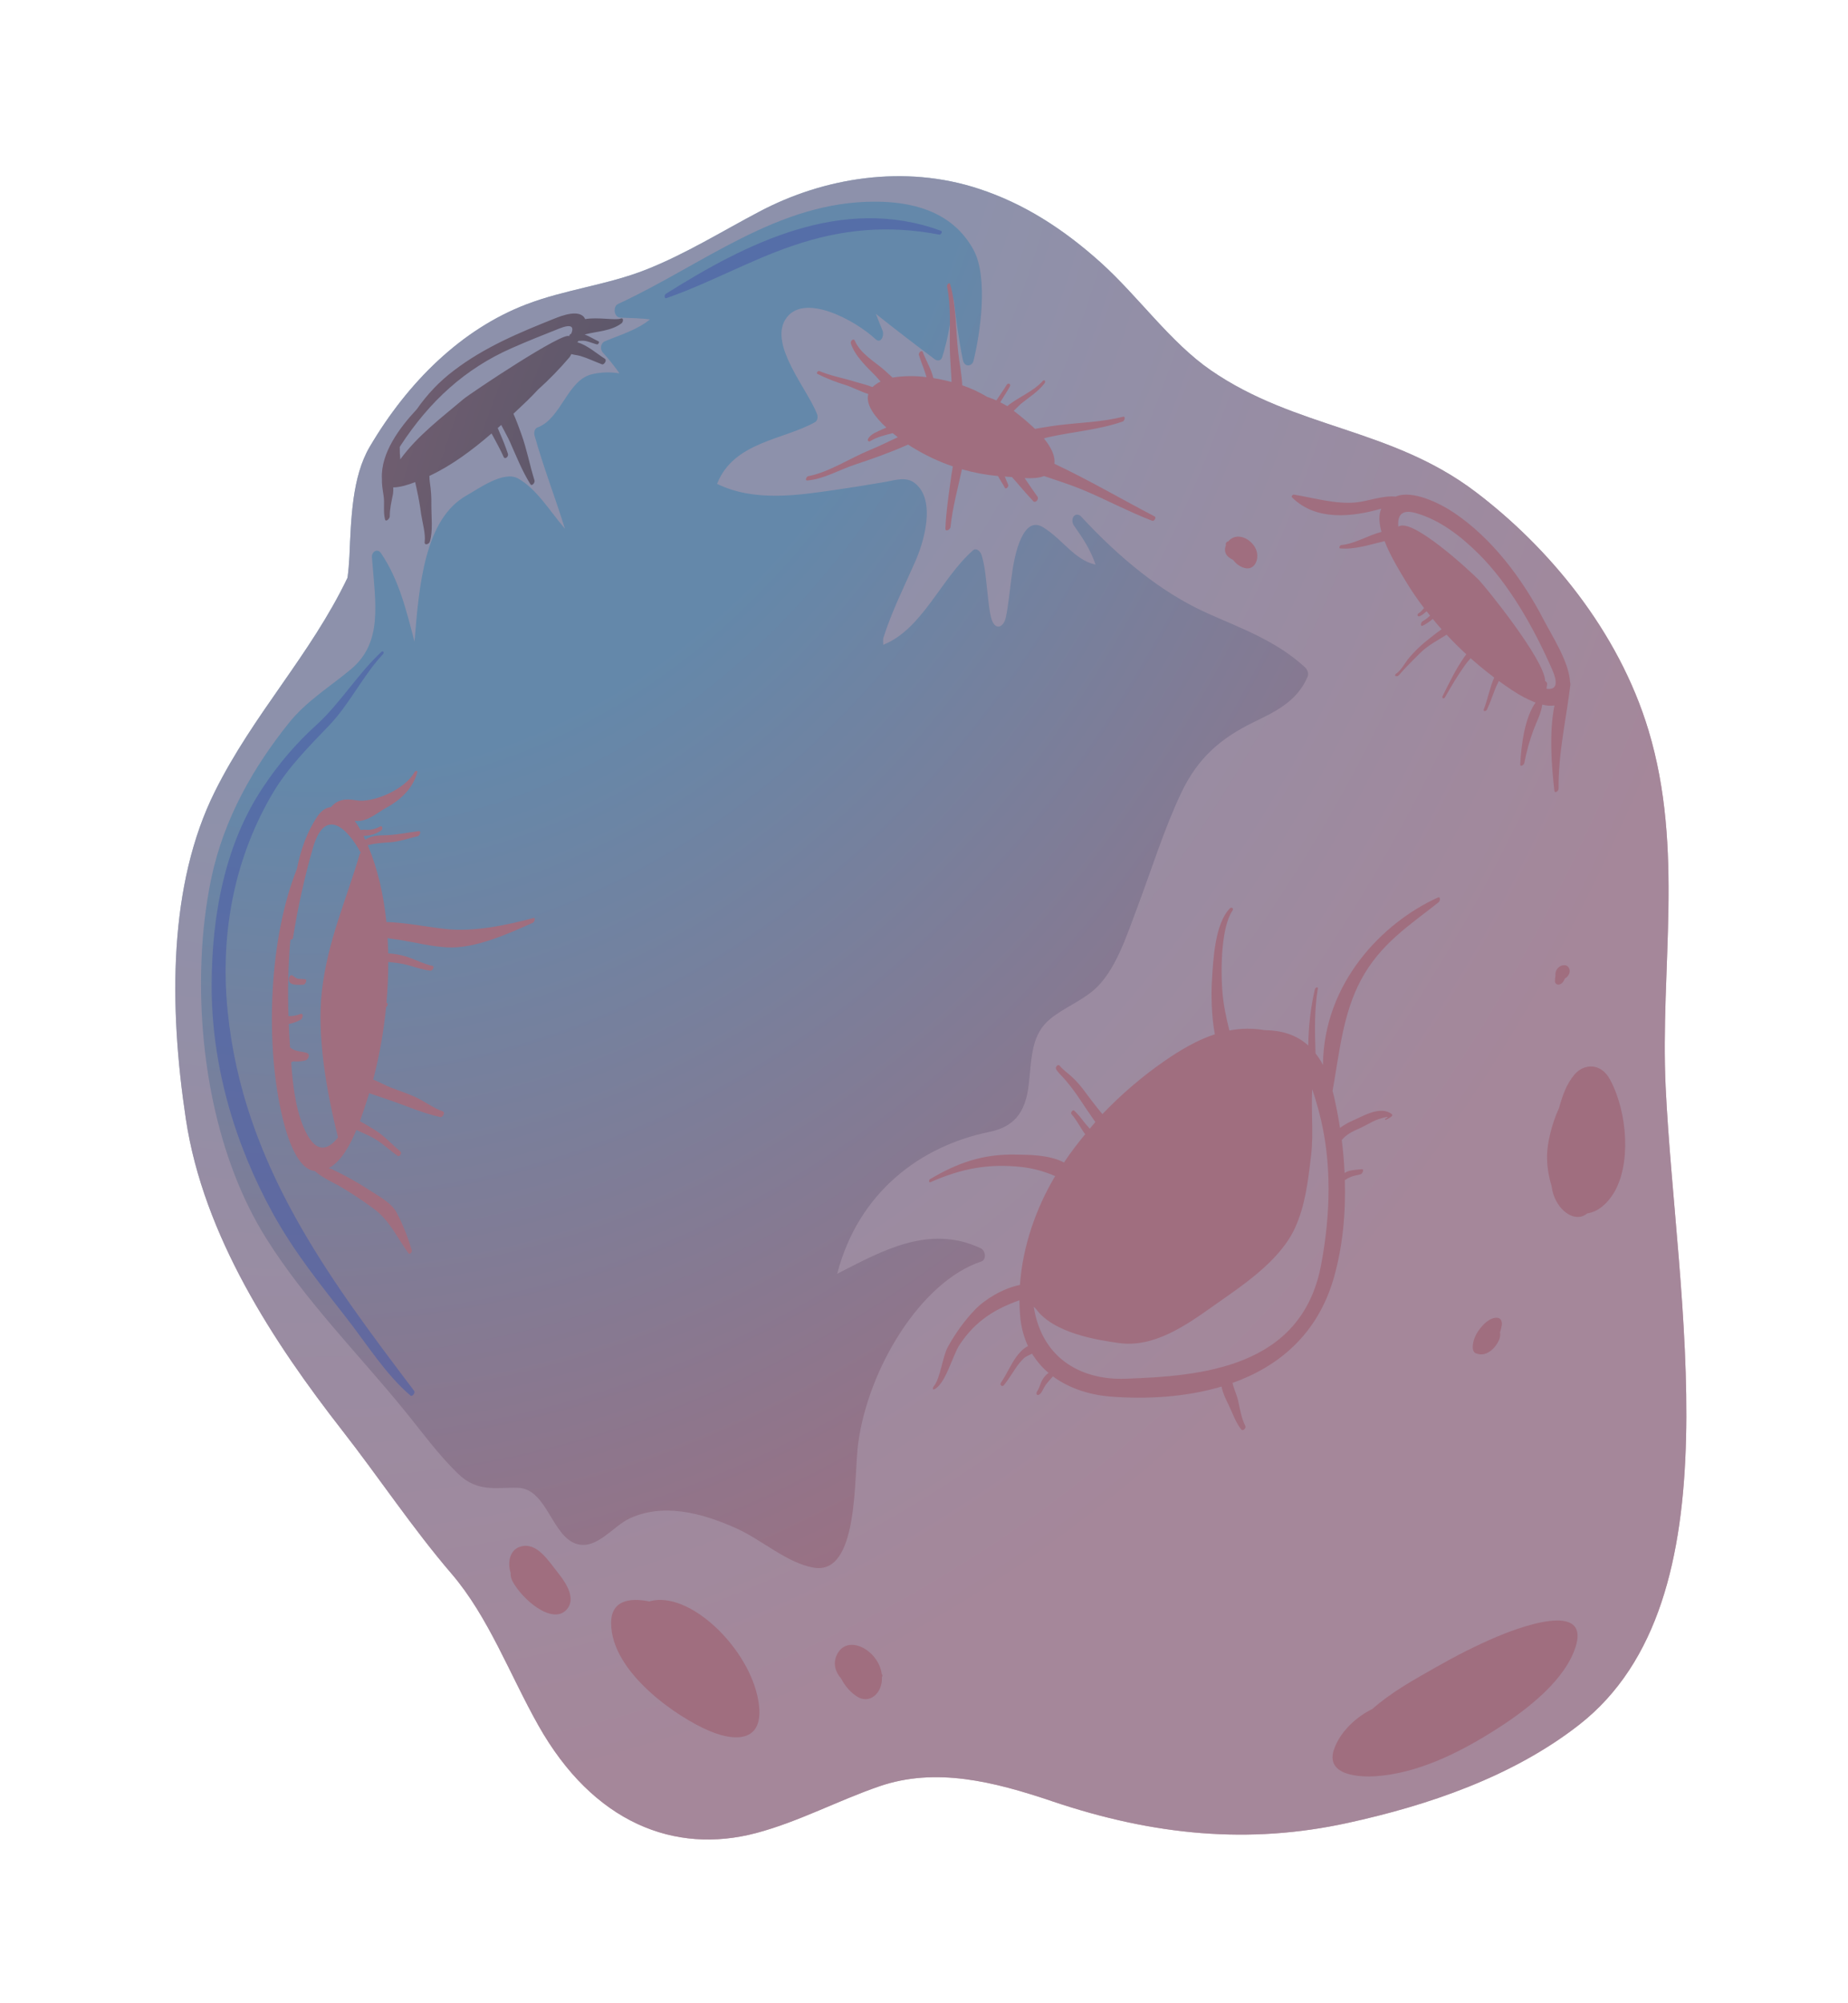 <svg width="36" height="39" viewBox="0 0 36 39" fill="none" xmlns="http://www.w3.org/2000/svg">
<g clip-path="url(#clip0_69_4185)">
<path d="M32.448 21.166C32.338 18.857 32.812 16.541 32.115 14.222C31.529 12.274 30.156 10.644 28.742 9.574C27.091 8.325 25.251 8.353 23.589 7.21C22.799 6.666 22.18 5.776 21.448 5.116C20.702 4.444 19.933 3.96 19.076 3.678C17.62 3.196 16.047 3.456 14.791 4.121C14.06 4.506 13.355 4.945 12.589 5.248C11.833 5.548 11.01 5.635 10.249 5.927C9 6.406 7.952 7.425 7.202 8.699C6.86 9.28 6.839 10.093 6.807 10.83C6.8 10.972 6.788 11.11 6.77 11.247C6.044 12.76 4.943 13.89 4.186 15.409C3.286 17.213 3.286 19.566 3.621 21.788C3.964 24.065 5.342 26.151 6.663 27.844C7.385 28.768 8.039 29.757 8.797 30.639C9.516 31.476 9.932 32.606 10.487 33.59C11.557 35.488 13.142 36.109 14.736 35.685C15.563 35.465 16.327 35.052 17.135 34.775C18.227 34.402 19.35 34.68 20.498 35.068C22.485 35.738 24.335 35.908 26.246 35.491C27.805 35.152 29.462 34.594 30.763 33.578C33.871 31.151 32.645 25.306 32.448 21.166Z" fill="url(#paint0_radial_69_4185)"/>
<g style="mix-blend-mode:multiply" opacity="0.6">
<path d="M32.448 21.166C32.338 18.857 32.812 16.541 32.115 14.222C31.529 12.274 30.156 10.644 28.742 9.574C27.091 8.325 25.251 8.353 23.589 7.21C22.799 6.666 22.18 5.776 21.448 5.116C20.702 4.444 19.933 3.96 19.076 3.678C17.62 3.196 16.047 3.456 14.791 4.121C14.06 4.506 13.355 4.945 12.589 5.248C11.833 5.548 11.01 5.635 10.249 5.927C9 6.406 7.952 7.425 7.202 8.699C6.86 9.28 6.839 10.093 6.807 10.83C6.8 10.972 6.788 11.11 6.77 11.247C6.044 12.76 4.943 13.89 4.186 15.409C3.286 17.213 3.286 19.566 3.621 21.788C3.964 24.065 5.342 26.151 6.663 27.844C7.385 28.768 8.039 29.757 8.797 30.639C9.516 31.476 9.932 32.606 10.487 33.59C11.557 35.488 13.142 36.109 14.736 35.685C15.563 35.465 16.327 35.052 17.135 34.775C18.227 34.402 19.35 34.68 20.498 35.068C22.485 35.738 24.335 35.908 26.246 35.491C27.805 35.152 29.462 34.594 30.763 33.578C33.871 31.151 32.645 25.306 32.448 21.166ZM25.472 13.178C25.261 13.672 24.808 13.87 24.405 14.068C23.806 14.363 23.344 14.733 23.012 15.434C22.676 16.139 22.437 16.919 22.155 17.667C21.941 18.234 21.726 18.918 21.302 19.28C21.039 19.502 20.73 19.619 20.466 19.831C20.087 20.137 20.1 20.579 20.042 21.104C19.976 21.698 19.726 21.945 19.259 22.04C17.945 22.31 16.724 23.201 16.309 24.798C17.17 24.361 18.09 23.828 19.102 24.3C19.125 24.31 19.145 24.329 19.16 24.353C19.175 24.377 19.184 24.406 19.186 24.434C19.189 24.463 19.183 24.491 19.171 24.513C19.159 24.535 19.141 24.551 19.12 24.558C17.954 24.941 16.916 26.618 16.717 28.105C16.63 28.755 16.733 30.67 15.853 30.52C15.33 30.43 14.853 29.985 14.35 29.757C13.659 29.445 12.911 29.26 12.263 29.563C11.942 29.714 11.634 30.162 11.251 30.063C10.75 29.933 10.662 28.984 10.092 28.965C9.676 28.951 9.305 29.065 8.918 28.687C8.536 28.317 8.212 27.867 7.867 27.445C6.986 26.365 5.963 25.34 5.198 24.129C4.199 22.551 3.846 20.456 3.927 18.648C3.949 18.122 4.012 17.608 4.113 17.111C4.365 15.913 4.951 14.922 5.62 14.084C5.97 13.644 6.428 13.372 6.839 13.027C7.461 12.504 7.315 11.752 7.245 10.849C7.237 10.74 7.354 10.669 7.421 10.768C7.772 11.283 7.916 11.887 8.075 12.491C8.164 11.392 8.272 10.102 9.092 9.644C9.321 9.516 9.812 9.156 10.094 9.316C10.458 9.522 10.71 9.95 11.005 10.293C10.816 9.686 10.585 9.094 10.413 8.479C10.404 8.444 10.405 8.408 10.417 8.378C10.429 8.349 10.45 8.327 10.477 8.32C10.93 8.146 11.051 7.416 11.514 7.29C11.692 7.245 11.878 7.238 12.067 7.268C11.967 7.126 11.86 6.992 11.746 6.867C11.675 6.789 11.711 6.674 11.779 6.646C12.073 6.522 12.402 6.429 12.661 6.219C12.469 6.192 12.279 6.193 12.085 6.184C11.954 6.178 11.938 5.964 12.039 5.918C13.693 5.155 15.153 3.919 17.052 3.926C17.695 3.928 18.524 4.07 18.96 4.855C19.262 5.4 19.091 6.514 18.964 7.026C18.938 7.134 18.788 7.156 18.758 7.011C18.675 6.609 18.623 6.206 18.575 5.803C18.531 6.2 18.471 6.591 18.353 6.958C18.332 7.023 18.259 7.033 18.21 6.995C17.825 6.706 17.442 6.413 17.063 6.111C17.105 6.218 17.146 6.324 17.19 6.43C17.234 6.536 17.159 6.7 17.056 6.603C16.662 6.234 15.629 5.67 15.295 6.227C14.992 6.735 15.731 7.576 15.92 8.069C15.928 8.098 15.929 8.129 15.922 8.155C15.915 8.182 15.9 8.204 15.881 8.217C15.258 8.567 14.292 8.6 13.969 9.42C14.7 9.778 15.56 9.639 16.261 9.539C16.596 9.49 16.93 9.437 17.262 9.379C17.425 9.351 17.65 9.273 17.818 9.403C18.253 9.739 17.984 10.583 17.834 10.922C17.611 11.43 17.369 11.906 17.205 12.43C17.203 12.471 17.203 12.512 17.206 12.553C17.969 12.251 18.332 11.258 18.958 10.711C19.014 10.663 19.096 10.726 19.121 10.804C19.192 11.032 19.206 11.273 19.233 11.506C19.252 11.673 19.266 11.851 19.305 12.015C19.367 12.281 19.548 12.237 19.595 12.015C19.693 11.544 19.689 11.002 19.855 10.567C19.941 10.345 20.084 10.117 20.324 10.267C20.705 10.504 20.935 10.905 21.342 10.992C21.248 10.712 21.099 10.483 20.927 10.241C20.906 10.213 20.893 10.179 20.891 10.144C20.889 10.109 20.898 10.076 20.916 10.053C20.935 10.03 20.96 10.018 20.988 10.019C21.016 10.021 21.044 10.036 21.066 10.062C21.797 10.85 22.609 11.526 23.497 11.928C24.149 12.224 24.838 12.457 25.422 12.991C25.471 13.037 25.5 13.114 25.472 13.178Z" fill="#A998AB"/>
</g>
<g style="mix-blend-mode:color-dodge" opacity="0.6">
<path d="M7.429 12.692C6.968 13.119 6.627 13.695 6.155 14.122C5.769 14.47 5.422 14.877 5.119 15.334C4.414 16.392 4.126 17.729 4.123 19.18C4.119 20.733 4.571 22.277 5.323 23.636C5.739 24.388 6.25 25.017 6.758 25.67C7.159 26.185 7.518 26.763 7.995 27.168C8.031 27.2 8.098 27.117 8.065 27.074C6.4 24.876 4.73 22.656 4.434 19.679C4.275 18.075 4.609 16.638 5.307 15.452C5.61 14.938 6.02 14.533 6.409 14.126C6.809 13.71 7.07 13.152 7.461 12.735C7.492 12.702 7.46 12.662 7.429 12.692Z" fill="#4B5DA7"/>
</g>
<path d="M12.093 6.202C11.989 6.241 11.637 6.169 11.399 6.213C11.307 6.003 10.931 6.15 10.807 6.2C10.118 6.476 9.444 6.753 8.837 7.217C8.566 7.421 8.324 7.674 8.118 7.969C7.777 8.334 7.419 8.82 7.439 9.312C7.44 9.313 7.44 9.314 7.44 9.315C7.435 9.421 7.455 9.538 7.471 9.641C7.497 9.795 7.461 9.949 7.499 10.108C7.515 10.176 7.593 10.095 7.593 10.053C7.591 9.908 7.629 9.751 7.656 9.615C7.662 9.574 7.663 9.532 7.66 9.489C7.79 9.489 7.954 9.438 8.088 9.386C8.097 9.434 8.108 9.484 8.121 9.538C8.156 9.697 8.184 9.856 8.205 10.016C8.227 10.163 8.294 10.399 8.273 10.543C8.26 10.632 8.358 10.594 8.373 10.546C8.438 10.339 8.401 10.052 8.403 9.824C8.406 9.682 8.396 9.537 8.374 9.393C8.368 9.35 8.365 9.307 8.365 9.265C8.792 9.066 9.196 8.767 9.575 8.439C9.585 8.457 9.596 8.476 9.606 8.494C9.678 8.628 9.749 8.757 9.812 8.897C9.839 8.954 9.912 8.886 9.895 8.836C9.849 8.699 9.797 8.565 9.738 8.433C9.724 8.401 9.711 8.367 9.696 8.333L9.764 8.273C9.822 8.389 9.89 8.504 9.936 8.608C10.059 8.884 10.173 9.173 10.332 9.426C10.362 9.473 10.426 9.397 10.412 9.352C10.318 9.052 10.263 8.745 10.155 8.448C10.116 8.341 10.063 8.191 10.002 8.055C10.089 7.973 10.175 7.892 10.26 7.811C10.336 7.738 10.409 7.662 10.482 7.584C10.697 7.391 10.902 7.181 11.094 6.955C11.108 6.936 11.12 6.916 11.13 6.893C11.191 6.911 11.257 6.915 11.312 6.932C11.451 6.974 11.589 7.041 11.728 7.093C11.766 7.107 11.831 7.015 11.781 6.983C11.633 6.89 11.429 6.711 11.248 6.665C11.255 6.656 11.263 6.645 11.271 6.635C11.291 6.636 11.31 6.636 11.33 6.634C11.427 6.625 11.531 6.682 11.631 6.705C11.65 6.71 11.687 6.659 11.66 6.646C11.57 6.604 11.48 6.546 11.389 6.512C11.629 6.449 11.903 6.448 12.108 6.294C12.142 6.27 12.153 6.179 12.093 6.202ZM11.127 6.499C11.107 6.5 11.083 6.528 11.093 6.55C11.026 6.411 9.151 7.665 9.026 7.772C8.618 8.118 8.135 8.478 7.798 8.943C7.789 8.863 7.786 8.782 7.787 8.703C7.791 8.696 7.795 8.69 7.798 8.683C8.374 7.8 9.067 7.177 9.958 6.782C10.265 6.646 10.577 6.522 10.89 6.398C11.143 6.297 11.184 6.365 11.127 6.499V6.499Z" fill="url(#paint1_radial_69_4185)"/>
<path d="M14.748 32.992C14.517 32.021 13.418 30.974 12.664 31.172C12.66 31.174 12.656 31.176 12.653 31.178C12.271 31.101 11.904 31.152 11.905 31.598C11.905 32.564 13.207 33.443 13.825 33.701C14.422 33.95 14.957 33.868 14.748 32.992Z" fill="url(#paint2_radial_69_4185)"/>
<path d="M28.01 17.474C26.932 17.962 25.787 19.135 25.772 20.731C25.729 20.651 25.681 20.576 25.627 20.508C25.613 20.083 25.602 19.663 25.672 19.25C25.681 19.198 25.622 19.227 25.615 19.258C25.533 19.608 25.49 19.977 25.486 20.355C25.248 20.138 24.957 20.06 24.634 20.055C24.402 20.016 24.172 20.019 23.949 20.062C23.884 19.803 23.828 19.546 23.809 19.254C23.78 18.838 23.793 18.045 24.008 17.731C24.041 17.683 23.99 17.653 23.959 17.684C23.665 17.987 23.633 18.675 23.606 19.149C23.597 19.34 23.596 19.772 23.666 20.136C23.323 20.248 22.997 20.439 22.675 20.663C22.248 20.959 21.847 21.302 21.476 21.689C21.451 21.659 21.422 21.628 21.396 21.594C21.313 21.488 21.23 21.385 21.15 21.274C21.072 21.165 20.987 21.065 20.894 20.977C20.812 20.897 20.716 20.838 20.642 20.747C20.61 20.708 20.547 20.778 20.575 20.82C20.63 20.903 20.699 20.959 20.761 21.034C20.859 21.15 20.952 21.274 21.038 21.404C21.12 21.53 21.205 21.652 21.291 21.777C21.309 21.802 21.323 21.824 21.338 21.844C21.301 21.886 21.266 21.931 21.229 21.974C21.201 21.944 21.174 21.913 21.148 21.881C21.075 21.79 21.008 21.695 20.924 21.621C20.899 21.598 20.847 21.662 20.873 21.691C20.953 21.78 21.013 21.891 21.08 21.995C21.098 22.023 21.118 22.053 21.14 22.081C20.996 22.256 20.856 22.437 20.727 22.632C20.432 22.477 20.035 22.483 19.791 22.478C19.148 22.464 18.655 22.638 18.116 22.957C18.094 22.971 18.09 23.031 18.126 23.015C18.716 22.755 19.246 22.646 19.912 22.721C20.128 22.746 20.345 22.805 20.556 22.897C20.548 22.911 20.54 22.925 20.531 22.937C20.195 23.511 19.922 24.245 19.869 25.016C19.541 25.08 19.19 25.293 18.994 25.497C18.795 25.704 18.62 25.944 18.471 26.211C18.353 26.422 18.325 26.832 18.183 27C18.168 27.018 18.168 27.062 18.198 27.049C18.419 26.949 18.556 26.389 18.691 26.184C19.007 25.704 19.402 25.477 19.859 25.314C19.86 25.42 19.864 25.528 19.874 25.635C19.891 25.831 19.943 26.027 20.026 26.207C19.934 26.247 19.846 26.351 19.797 26.417C19.687 26.571 19.609 26.757 19.502 26.914C19.466 26.966 19.524 27.008 19.557 26.967C19.641 26.863 19.713 26.743 19.79 26.63C19.834 26.565 19.883 26.505 19.937 26.451C19.986 26.401 20.049 26.386 20.104 26.353C20.195 26.499 20.304 26.627 20.427 26.728C20.354 26.779 20.299 26.857 20.266 26.953C20.253 26.994 20.236 27.032 20.216 27.068C20.204 27.089 20.18 27.115 20.197 27.146L20.197 27.148C20.202 27.158 20.215 27.16 20.222 27.159C20.274 27.149 20.306 27.075 20.332 27.026C20.381 26.932 20.446 26.873 20.511 26.796C20.849 27.046 21.267 27.161 21.632 27.189C22.323 27.243 23.093 27.204 23.797 26.994C23.818 27.113 23.873 27.228 23.929 27.341C24.012 27.508 24.067 27.688 24.181 27.831C24.212 27.869 24.28 27.804 24.259 27.761C24.183 27.606 24.155 27.435 24.119 27.268C24.098 27.174 24.056 27.082 24.028 26.989C24.021 26.967 24.015 26.945 24.009 26.924C24.907 26.604 25.671 25.978 25.986 24.869C26.154 24.277 26.218 23.632 26.198 22.975C26.236 22.949 26.276 22.928 26.317 22.911C26.378 22.887 26.444 22.879 26.506 22.861C26.54 22.852 26.585 22.756 26.524 22.763C26.406 22.776 26.289 22.775 26.193 22.836C26.184 22.623 26.165 22.409 26.138 22.195V22.195C26.226 22.084 26.36 22.021 26.478 21.97C26.562 21.934 26.641 21.886 26.723 21.845C26.765 21.823 26.808 21.805 26.852 21.789C26.819 21.802 27.146 21.689 26.988 21.781C26.98 21.785 26.979 21.808 26.992 21.802C27.034 21.785 27.073 21.763 27.109 21.735C27.118 21.729 27.131 21.706 27.116 21.693C26.895 21.516 26.551 21.731 26.355 21.815C26.267 21.853 26.183 21.901 26.104 21.958C26.073 21.761 26.036 21.566 25.993 21.372C25.982 21.325 25.97 21.282 25.959 21.238C26.096 20.47 26.162 19.735 26.512 19.079C26.89 18.372 27.466 18.009 28.025 17.566C28.056 17.54 28.068 17.448 28.01 17.474ZM25.734 24.634C25.351 26.644 23.377 26.79 21.918 26.842C21.145 26.869 20.311 26.518 20.137 25.44C20.149 25.452 20.163 25.464 20.176 25.476C20.524 25.964 21.407 26.092 21.798 26.147C22.484 26.243 23.117 25.794 23.654 25.413C24.169 25.047 24.923 24.566 25.226 23.909C25.427 23.473 25.483 22.989 25.543 22.474C25.589 22.077 25.54 21.615 25.562 21.206C25.611 21.346 25.65 21.482 25.682 21.598C25.963 22.616 25.915 23.684 25.734 24.634Z" fill="url(#paint3_radial_69_4185)"/>
<path d="M30.585 13.28C30.569 12.89 30.227 12.368 30.08 12.082C29.64 11.231 29.045 10.47 28.335 9.989C28.055 9.799 27.512 9.529 27.188 9.668C26.933 9.643 26.648 9.76 26.408 9.782C26.019 9.819 25.599 9.693 25.202 9.629C25.187 9.627 25.147 9.662 25.169 9.683C25.639 10.151 26.351 10.063 26.908 9.903C26.853 10.026 26.865 10.186 26.912 10.355C26.647 10.423 26.393 10.588 26.125 10.612C26.105 10.613 26.073 10.674 26.107 10.677C26.403 10.702 26.687 10.601 26.972 10.535C27.088 10.833 27.277 11.135 27.381 11.309C27.492 11.494 27.613 11.671 27.742 11.839C27.721 11.861 27.702 11.884 27.681 11.905C27.671 11.915 27.66 11.924 27.648 11.931C27.646 11.931 27.617 11.951 27.633 11.943C27.622 11.948 27.61 11.962 27.615 11.98C27.628 12.032 27.714 11.97 27.791 11.901C27.814 11.93 27.836 11.957 27.859 11.985C27.814 12.029 27.764 12.066 27.712 12.095C27.677 12.114 27.662 12.206 27.715 12.181C27.785 12.146 27.85 12.102 27.911 12.05C27.967 12.118 28.024 12.185 28.083 12.251C27.967 12.331 27.857 12.424 27.749 12.509C27.648 12.594 27.552 12.688 27.463 12.792C27.38 12.882 27.296 13.056 27.194 13.117C27.184 13.122 27.167 13.162 27.191 13.165C27.238 13.168 27.243 13.154 27.279 13.114C27.398 12.976 27.528 12.851 27.655 12.723C27.811 12.566 28.001 12.469 28.181 12.357C28.304 12.489 28.433 12.617 28.564 12.737C28.549 12.759 28.533 12.781 28.518 12.802C28.359 13.028 28.232 13.293 28.104 13.549C28.081 13.596 28.128 13.612 28.148 13.577C28.271 13.362 28.396 13.149 28.537 12.952C28.572 12.903 28.61 12.858 28.649 12.815C28.801 12.95 28.955 13.075 29.108 13.191C29.023 13.382 28.979 13.621 28.907 13.805C28.885 13.86 28.95 13.85 28.966 13.817C29.025 13.69 29.073 13.555 29.123 13.422C29.146 13.365 29.171 13.31 29.199 13.258C29.288 13.321 29.376 13.385 29.464 13.442C29.609 13.539 29.76 13.618 29.913 13.678C29.706 13.97 29.636 14.481 29.615 14.88C29.612 14.94 29.688 14.891 29.694 14.857C29.737 14.63 29.798 14.412 29.876 14.205C29.932 14.052 30.022 13.891 30.044 13.717C30.124 13.739 30.204 13.745 30.282 13.735C30.177 14.247 30.223 14.89 30.279 15.389C30.287 15.459 30.362 15.399 30.362 15.354C30.357 14.637 30.509 14.018 30.591 13.336C30.593 13.318 30.591 13.298 30.585 13.28ZM30.127 13.409C30.129 13.383 30.132 13.357 30.137 13.332C30.14 13.321 30.14 13.309 30.136 13.298C30.132 13.286 30.126 13.276 30.117 13.269C30.112 13.266 30.107 13.263 30.101 13.262C30.097 12.848 28.926 11.41 28.811 11.293C28.628 11.107 27.497 10.063 27.241 10.253C27.221 10.046 27.291 9.903 27.59 9.991C28.037 10.122 28.431 10.412 28.803 10.781C29.397 11.37 29.879 12.218 30.236 13.033C30.375 13.351 30.289 13.432 30.127 13.409Z" fill="url(#paint4_radial_69_4185)"/>
<path d="M22.494 10.055C21.837 9.712 21.198 9.338 20.54 9.029C20.561 8.871 20.468 8.697 20.336 8.536C20.375 8.524 20.411 8.513 20.444 8.507C20.919 8.402 21.413 8.367 21.875 8.205C21.905 8.194 21.932 8.101 21.881 8.113C21.476 8.216 21.045 8.226 20.628 8.277C20.472 8.296 20.317 8.323 20.162 8.349C20.029 8.223 19.89 8.106 19.748 7.998C19.805 7.946 19.857 7.888 19.893 7.858C20.048 7.732 20.219 7.63 20.348 7.463C20.377 7.425 20.347 7.381 20.314 7.417C20.116 7.633 19.843 7.725 19.622 7.907C19.578 7.879 19.532 7.855 19.486 7.833C19.494 7.819 19.501 7.805 19.509 7.792C19.563 7.705 19.619 7.621 19.669 7.531C19.703 7.469 19.638 7.447 19.61 7.493C19.547 7.598 19.476 7.693 19.41 7.795C19.352 7.77 19.293 7.747 19.234 7.728C19.075 7.633 18.911 7.557 18.745 7.501C18.736 7.284 18.687 7.047 18.666 6.857C18.616 6.42 18.633 5.964 18.509 5.532C18.496 5.488 18.442 5.54 18.449 5.575C18.53 5.969 18.498 6.379 18.503 6.767C18.506 6.987 18.528 7.214 18.537 7.437C18.418 7.405 18.299 7.38 18.182 7.361C18.144 7.189 18.038 7.019 17.977 6.856C17.957 6.802 17.887 6.866 17.901 6.912C17.929 7.002 17.962 7.09 17.995 7.177C18.015 7.231 18.032 7.287 18.049 7.343C17.825 7.313 17.603 7.316 17.387 7.351C17.338 7.306 17.291 7.261 17.241 7.217C17.055 7.05 16.764 6.893 16.651 6.631C16.628 6.577 16.561 6.64 16.575 6.686C16.654 6.935 16.901 7.159 17.064 7.326C17.093 7.357 17.123 7.391 17.154 7.428C17.097 7.454 17.044 7.491 16.996 7.536C16.887 7.491 16.771 7.466 16.664 7.434C16.427 7.359 16.193 7.321 15.958 7.223C15.934 7.213 15.895 7.266 15.924 7.28C16.102 7.367 16.284 7.439 16.468 7.495C16.613 7.541 16.765 7.625 16.915 7.67C16.859 7.872 17.039 8.115 17.266 8.324C17.24 8.335 17.215 8.345 17.189 8.358C17.095 8.404 16.979 8.437 16.914 8.536C16.889 8.574 16.919 8.608 16.952 8.588C17.086 8.506 17.24 8.472 17.391 8.433C17.424 8.46 17.457 8.487 17.49 8.512C17.307 8.595 17.126 8.688 16.944 8.762C16.563 8.918 16.142 9.197 15.74 9.272C15.71 9.278 15.675 9.358 15.725 9.354C16.039 9.33 16.345 9.149 16.641 9.05C16.994 8.933 17.348 8.808 17.69 8.655C17.737 8.687 17.78 8.714 17.819 8.736C18.061 8.88 18.31 8.995 18.562 9.08C18.542 9.181 18.528 9.286 18.514 9.391C18.473 9.689 18.429 9.984 18.417 10.29C18.414 10.364 18.511 10.31 18.516 10.263C18.557 9.87 18.66 9.508 18.739 9.136C18.973 9.203 19.208 9.247 19.442 9.268C19.483 9.347 19.535 9.421 19.576 9.497C19.596 9.534 19.655 9.474 19.64 9.438C19.618 9.383 19.596 9.33 19.574 9.278C19.592 9.279 19.61 9.28 19.629 9.282C19.653 9.283 19.683 9.286 19.714 9.288C19.747 9.326 19.78 9.362 19.809 9.396C19.913 9.52 20.02 9.64 20.129 9.758C20.169 9.802 20.246 9.719 20.21 9.669C20.125 9.55 20.043 9.43 19.961 9.308C20.093 9.314 20.232 9.31 20.34 9.268C20.589 9.354 20.839 9.431 21.081 9.531C21.539 9.721 21.99 9.965 22.449 10.14C22.482 10.153 22.532 10.076 22.494 10.055Z" fill="url(#paint5_radial_69_4185)"/>
<path d="M29.164 31.863C28.75 32.038 28.346 32.245 27.954 32.469C27.554 32.696 27.108 32.941 26.734 33.271C26.422 33.424 26.12 33.703 25.995 34.035C25.785 34.588 26.535 34.597 26.791 34.581C27.609 34.526 28.405 34.134 29.095 33.7C29.613 33.374 30.396 32.819 30.661 32.153C31.093 31.066 29.419 31.756 29.164 31.863Z" fill="url(#paint6_radial_69_4185)"/>
<path d="M10.392 17.873C9.87 18.011 9.22 18.15 8.667 18.085C8.278 18.04 7.913 17.963 7.528 17.95C7.473 17.423 7.358 16.912 7.165 16.456C7.308 16.414 7.452 16.41 7.603 16.398C7.784 16.385 7.963 16.319 8.139 16.28C8.174 16.272 8.216 16.173 8.156 16.181C7.96 16.207 7.765 16.246 7.567 16.258C7.408 16.267 7.25 16.253 7.116 16.348C7.104 16.324 7.093 16.3 7.082 16.275C7.127 16.27 7.174 16.268 7.22 16.257C7.292 16.241 7.36 16.212 7.423 16.17C7.465 16.142 7.453 16.061 7.399 16.093C7.314 16.142 7.217 16.163 7.117 16.154C7.086 16.151 7.055 16.153 7.025 16.161C6.99 16.098 6.951 16.037 6.908 15.981C6.947 15.985 6.986 15.984 7.024 15.98C7.207 15.956 7.37 15.81 7.53 15.723C7.775 15.591 8.04 15.365 8.129 15.037C8.14 14.995 8.089 15.008 8.078 15.027C7.901 15.362 7.272 15.641 6.934 15.58C6.726 15.542 6.569 15.569 6.448 15.713C6.353 15.722 6.262 15.777 6.184 15.893C5.98 16.195 5.858 16.544 5.783 16.918C5.253 18.244 5.165 20.214 5.474 21.631C5.552 21.988 5.749 22.756 6.131 22.798C6.288 22.936 6.535 23.046 6.603 23.085C6.829 23.217 7.051 23.363 7.268 23.523C7.589 23.753 7.72 24.074 7.957 24.398C7.983 24.434 8.033 24.375 8.021 24.339C7.946 24.084 7.847 23.836 7.725 23.604C7.62 23.407 7.328 23.259 7.173 23.155C6.948 23.01 6.719 22.882 6.485 22.772C6.472 22.765 6.442 22.755 6.405 22.741C6.641 22.615 6.812 22.313 6.942 21.999C7.032 22.041 7.122 22.079 7.208 22.121C7.407 22.216 7.562 22.372 7.747 22.503C7.782 22.528 7.84 22.45 7.799 22.416C7.621 22.268 7.483 22.108 7.288 21.99C7.196 21.934 7.104 21.878 7.011 21.827C7.064 21.683 7.11 21.543 7.149 21.422C7.164 21.377 7.178 21.33 7.193 21.283C7.306 21.323 7.42 21.361 7.534 21.399C7.876 21.513 8.236 21.674 8.578 21.748C8.622 21.758 8.685 21.656 8.621 21.634C8.442 21.573 8.27 21.44 8.093 21.359C7.937 21.286 7.776 21.237 7.619 21.175C7.514 21.135 7.392 21.067 7.27 21.016C7.389 20.564 7.473 20.094 7.521 19.611C7.541 19.592 7.574 19.543 7.538 19.527C7.535 19.525 7.532 19.522 7.529 19.519C7.552 19.259 7.564 18.994 7.563 18.728C7.657 18.738 7.751 18.747 7.846 18.766C8.027 18.803 8.207 18.878 8.389 18.898C8.423 18.9 8.476 18.815 8.424 18.804C8.249 18.767 8.076 18.672 7.901 18.619C7.789 18.586 7.675 18.567 7.562 18.56C7.56 18.461 7.557 18.361 7.551 18.262C7.615 18.279 7.689 18.283 7.785 18.298C8.093 18.349 8.412 18.429 8.718 18.444C9.255 18.472 9.911 18.175 10.384 17.963C10.412 17.948 10.441 17.859 10.392 17.873ZM7.005 16.635C6.743 17.53 6.382 18.314 6.27 19.297C6.172 20.169 6.36 21.255 6.585 22.143C6.381 22.406 6.133 22.476 5.907 21.928C5.749 21.542 5.703 21.099 5.672 20.681C5.683 20.68 5.693 20.674 5.7 20.665C5.7 20.665 5.701 20.665 5.702 20.663C5.784 20.671 5.864 20.665 5.942 20.646C5.96 20.643 5.976 20.633 5.988 20.619C6.001 20.605 6.01 20.587 6.015 20.566C6.017 20.561 6.017 20.555 6.017 20.55C6.017 20.544 6.016 20.539 6.014 20.533C6.012 20.528 6.009 20.523 6.006 20.519C6.003 20.515 5.999 20.511 5.995 20.509C5.995 20.508 5.995 20.507 5.996 20.506C5.888 20.461 5.759 20.485 5.658 20.395C5.656 20.394 5.653 20.392 5.65 20.391C5.64 20.244 5.631 20.092 5.625 19.937C5.705 19.92 5.782 19.892 5.855 19.854C5.899 19.831 5.925 19.716 5.85 19.742C5.777 19.771 5.7 19.785 5.62 19.782C5.602 19.276 5.615 18.775 5.658 18.282C5.663 18.311 5.704 18.284 5.707 18.263C5.802 17.666 5.93 17.085 6.092 16.522C6.322 15.702 6.756 16.104 7.028 16.601C7.018 16.61 7.01 16.621 7.005 16.635V16.635Z" fill="url(#paint7_radial_69_4185)"/>
<path d="M5.942 19.063C5.899 19.059 5.858 19.061 5.815 19.056C5.762 19.049 5.74 19.018 5.697 18.99C5.667 18.97 5.634 19.011 5.628 19.04C5.597 19.209 5.847 19.17 5.913 19.17C5.948 19.17 5.995 19.067 5.942 19.063Z" fill="url(#paint8_radial_69_4185)"/>
<path d="M17.177 32.594C17.12 32.131 16.51 31.794 16.304 32.213C16.22 32.384 16.275 32.554 16.386 32.679C16.465 32.833 16.577 32.957 16.707 33.036C16.909 33.156 17.119 33.02 17.17 32.781C17.179 32.739 17.182 32.696 17.18 32.651C17.192 32.631 17.197 32.607 17.177 32.594Z" fill="url(#paint9_radial_69_4185)"/>
<path d="M10.887 30.642C10.669 30.366 10.456 30.018 10.139 30.11C9.938 30.168 9.879 30.403 9.948 30.625C9.945 30.677 9.957 30.731 9.981 30.779C10.17 31.139 10.752 31.633 11.031 31.344C11.227 31.141 11.044 30.841 10.887 30.642Z" fill="url(#paint10_radial_69_4185)"/>
<path d="M29.151 25.654C29.031 25.656 28.922 25.755 28.844 25.851C28.762 25.951 28.69 26.079 28.689 26.237C28.689 26.274 28.71 26.329 28.742 26.343C28.854 26.391 28.951 26.366 29.041 26.297C29.116 26.24 29.25 26.082 29.221 25.939C29.237 25.894 29.249 25.846 29.256 25.797C29.268 25.707 29.223 25.653 29.151 25.654Z" fill="url(#paint11_radial_69_4185)"/>
<path d="M31.363 21.015C31.186 20.688 30.858 20.705 30.675 20.916C30.517 21.1 30.438 21.328 30.371 21.571C30.225 21.885 30.14 22.268 30.137 22.492C30.134 22.688 30.164 22.889 30.224 23.083C30.229 23.115 30.234 23.147 30.241 23.179C30.323 23.55 30.671 23.827 30.919 23.624C31.129 23.59 31.302 23.443 31.433 23.233C31.776 22.679 31.712 21.662 31.363 21.015Z" fill="url(#paint12_radial_69_4185)"/>
<path d="M30.563 18.844C30.53 18.788 30.481 18.785 30.436 18.795C30.362 18.81 30.288 18.892 30.301 18.996C30.295 19.029 30.292 19.062 30.291 19.096C30.288 19.148 30.334 19.174 30.367 19.169C30.391 19.164 30.413 19.153 30.431 19.136C30.45 19.119 30.464 19.097 30.475 19.071C30.477 19.065 30.48 19.057 30.483 19.05C30.492 19.045 30.501 19.04 30.51 19.033C30.554 19 30.607 18.917 30.563 18.844Z" fill="url(#paint13_radial_69_4185)"/>
<path d="M24.425 10.62C24.287 10.434 24.054 10.384 23.926 10.541C23.903 10.537 23.872 10.575 23.879 10.604C23.879 10.607 23.881 10.611 23.882 10.614C23.85 10.691 23.854 10.781 23.934 10.846C23.961 10.868 23.991 10.886 24.021 10.9C24.056 10.947 24.098 10.986 24.144 11.014C24.189 11.043 24.238 11.06 24.286 11.065C24.476 11.082 24.564 10.808 24.425 10.62Z" fill="url(#paint14_radial_69_4185)"/>
<g style="mix-blend-mode:color-dodge" opacity="0.6">
<path d="M18.33 4.493C16.405 3.788 14.538 4.734 12.972 5.72C12.939 5.741 12.934 5.821 12.986 5.803C13.821 5.512 14.604 5.069 15.446 4.783C16.383 4.463 17.292 4.375 18.301 4.568C18.33 4.572 18.371 4.508 18.33 4.493Z" fill="#4B5DA7"/>
</g>
</g>
<defs>
<radialGradient id="paint0_radial_69_4185" cx="0" cy="0" r="1" gradientUnits="userSpaceOnUse" gradientTransform="translate(6.477 -1.153) rotate(4.179) scale(32.293 40.076)">
<stop offset="0.41" stop-color="#6488AA"/>
<stop offset="0.91" stop-color="#A06E7F"/>
</radialGradient>
<radialGradient id="paint1_radial_69_4185" cx="0" cy="0" r="1" gradientUnits="userSpaceOnUse" gradientTransform="translate(34.833 20.501) rotate(4.179) scale(42.553 52.809)">
<stop offset="0.41" stop-color="#33495D"/>
<stop offset="0.91" stop-color="#A06E7F"/>
</radialGradient>
<radialGradient id="paint2_radial_69_4185" cx="0" cy="0" r="1" gradientUnits="userSpaceOnUse" gradientTransform="translate(13136.6 -15409.3) rotate(4.179) scale(10158.4 9323.37)">
<stop offset="0.41" stop-color="#33495D"/>
<stop offset="0.91" stop-color="#A06E7F"/>
</radialGradient>
<radialGradient id="paint3_radial_69_4185" cx="0" cy="0" r="1" gradientUnits="userSpaceOnUse" gradientTransform="translate(49533.3 -64294.5) rotate(4.179) scale(38628.1 38618.2)">
<stop offset="0.41" stop-color="#33495D"/>
<stop offset="0.91" stop-color="#A06E7F"/>
</radialGradient>
<radialGradient id="paint4_radial_69_4185" cx="0" cy="0" r="1" gradientUnits="userSpaceOnUse" gradientTransform="translate(24166.1 -33814.7) rotate(4.179) scale(18956.5 20232.3)">
<stop offset="0.41" stop-color="#33495D"/>
<stop offset="0.91" stop-color="#A06E7F"/>
</radialGradient>
<radialGradient id="paint5_radial_69_4185" cx="0" cy="0" r="1" gradientUnits="userSpaceOnUse" gradientTransform="translate(32640.1 -28315.2) rotate(4.179) scale(24748.5 17455.8)">
<stop offset="0.41" stop-color="#33495D"/>
<stop offset="0.91" stop-color="#A06E7F"/>
</radialGradient>
<radialGradient id="paint6_radial_69_4185" cx="0" cy="0" r="1" gradientUnits="userSpaceOnUse" gradientTransform="translate(23981.2 -19340.2) rotate(4.179) scale(18101.9 12008.7)">
<stop offset="0.41" stop-color="#33495D"/>
<stop offset="0.91" stop-color="#A06E7F"/>
</radialGradient>
<radialGradient id="paint7_radial_69_4185" cx="0" cy="0" r="1" gradientUnits="userSpaceOnUse" gradientTransform="translate(22983 -58317.2) rotate(4.179) scale(19350.2 34116.6)">
<stop offset="0.41" stop-color="#33495D"/>
<stop offset="0.91" stop-color="#A06E7F"/>
</radialGradient>
<radialGradient id="paint8_radial_69_4185" cx="0" cy="0" r="1" gradientUnits="userSpaceOnUse" gradientTransform="translate(1670.74 -1016.02) rotate(4.179) scale(1242.45 657.436)">
<stop offset="0.41" stop-color="#33495D"/>
<stop offset="0.91" stop-color="#A06E7F"/>
</radialGradient>
<radialGradient id="paint9_radial_69_4185" cx="0" cy="0" r="1" gradientUnits="userSpaceOnUse" gradientTransform="translate(4245.5 -6293.7) rotate(4.179) scale(3340.85 3771.85)">
<stop offset="0.41" stop-color="#33495D"/>
<stop offset="0.91" stop-color="#A06E7F"/>
</radialGradient>
<radialGradient id="paint10_radial_69_4185" cx="0" cy="0" r="1" gradientUnits="userSpaceOnUse" gradientTransform="translate(5352.43 -7841.47) rotate(4.179) scale(4214.47 4697.22)">
<stop offset="0.41" stop-color="#33495D"/>
<stop offset="0.91" stop-color="#A06E7F"/>
</radialGradient>
<radialGradient id="paint11_radial_69_4185" cx="0" cy="0" r="1" gradientUnits="userSpaceOnUse" gradientTransform="translate(2802.19 -4468.2) rotate(4.179) scale(2208.18 2669.88)">
<stop offset="0.41" stop-color="#33495D"/>
<stop offset="0.91" stop-color="#A06E7F"/>
</radialGradient>
<radialGradient id="paint12_radial_69_4185" cx="0" cy="0" r="1" gradientUnits="userSpaceOnUse" gradientTransform="translate(6693.98 -18308.8) rotate(4.179) scale(5682.52 10697.3)">
<stop offset="0.41" stop-color="#33495D"/>
<stop offset="0.91" stop-color="#A06E7F"/>
</radialGradient>
<radialGradient id="paint13_radial_69_4185" cx="0" cy="0" r="1" gradientUnits="userSpaceOnUse" gradientTransform="translate(1416.29 -2354.1) rotate(4.179) scale(1110.22 1407.01)">
<stop offset="0.41" stop-color="#33495D"/>
<stop offset="0.91" stop-color="#A06E7F"/>
</radialGradient>
<radialGradient id="paint14_radial_69_4185" cx="0" cy="0" r="1" gradientUnits="userSpaceOnUse" gradientTransform="translate(2955.88 -3639.74) rotate(4.179) scale(2279.65 2197.22)">
<stop offset="0.41" stop-color="#33495D"/>
<stop offset="0.91" stop-color="#A06E7F"/>
</radialGradient>
<clipPath id="clip0_69_4185">
<rect width="32.691" height="35.249" fill="white" transform="matrix(0.997 0.073 0.07 0.998 0.628 0.673)"/>
</clipPath>
</defs>
</svg>

